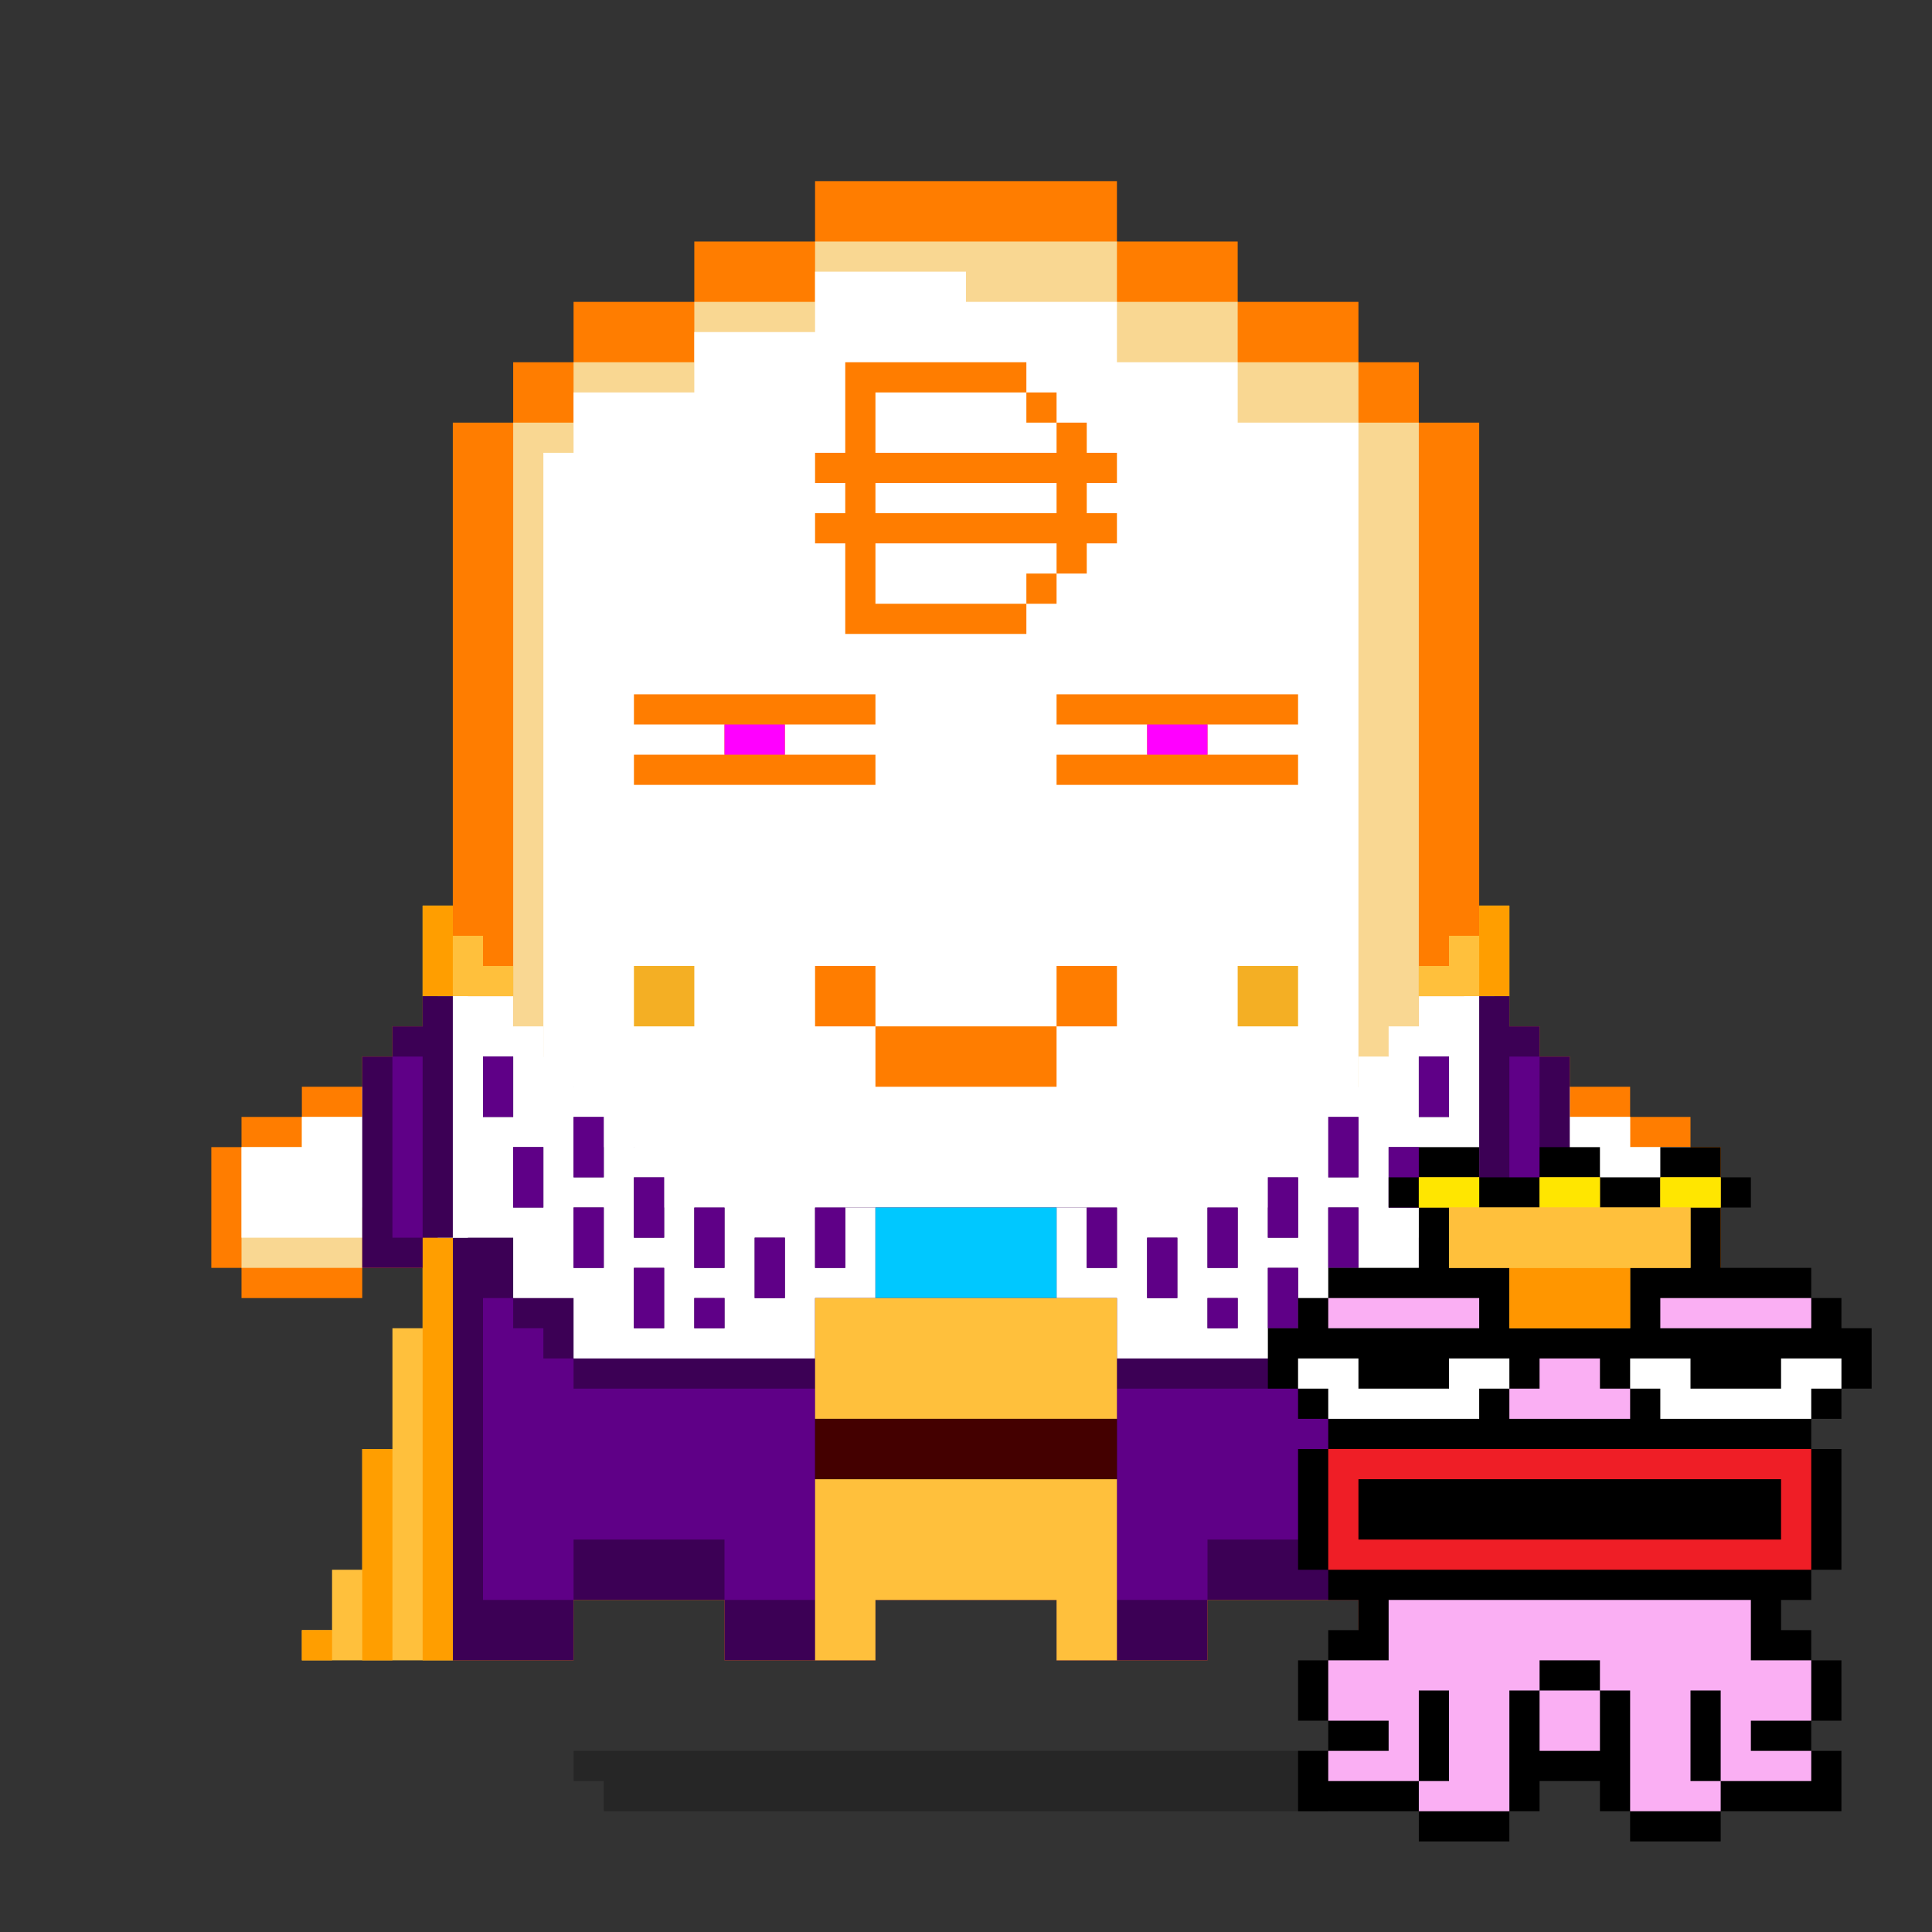 <svg xmlns="http://www.w3.org/2000/svg" viewBox="0 0 64 64"><rect x="0" y="0" width="64" height="64" fill="#333333" stroke="none"/><g class="gotchi-bg"><defs fill="#fff"><pattern id="a" patternUnits="userSpaceOnUse" width="4" height="4"><path d="M0 0h1v1H0zm2 2h1v1H2z"/></pattern><pattern id="b" patternUnits="userSpaceOnUse" x="0" y="0" width="2" height="2"><path d="M0 0h1v1H0z"/></pattern><pattern id="c" patternUnits="userSpaceOnUse" x="-2" y="0" width="8" height="1"><path d="M0 0h1v1H0zm2 0h1v1H2zm2 0h1v1H4z"/></pattern><pattern id="d" patternUnits="userSpaceOnUse" x="0" y="0" width="4" height="4"><path d="M0 0h1v1H0zm0 2h1v1H0zm1 0V1h1v1zm1 0h1v1H2zm0-1h1V0H2zm1 2h1v1H3z"/></pattern><pattern id="e" patternUnits="userSpaceOnUse" width="64" height="32"><path d="M4 4h1v1H4zm7 0h1v1h-1zm7 0h1v1h-1zm7 0h1v1h-1zm7 0h1v1h-1zm7 0h1v1h-1zm7 0h1v1h-1zm7 0h1v1h-1zm7 0h1v1h-1z"/><path fill="url(#a)" d="M0 8h64v7H0z"/><path fill="url(#b)" d="M0 16h64v1H0z"/><path fill="url(#c)" d="M0 18h64v1H0z"/><path fill="url(#b)" d="M22 18h15v1H22zM0 20h64v3H0z"/><path fill="url(#d)" d="M0 24h64v8H0z"/></pattern><mask id="f"><path fill="url(#e)" d="M0 0h64v32H0z"/></mask></defs><path fill="#fff" d="M0 0h64v32H0z"/><path fill="#dea8ff" class="gotchi-secondary" mask="url(#f)" d="M0 0h64v32H0z"/><path fill="#dea8ff" class="gotchi-secondary" d="M0 32h64v32H0z"/><path mask="url(#f)" fill="#fff" transform="matrix(1 0 0 -1 0 64)" d="M0 0h64v32H0z"/></g><style>.gotchi-primary{fill:#FF7D00;}.gotchi-secondary{fill:#F9D792;}.gotchi-cheek{fill:#F4AF24;}.gotchi-eyeColor{fill:#FF00FF;}.gotchi-primary-mouth{fill:#FF7D00;}.gotchi-sleeves-up{display:none;}.gotchi-handsUp{display:none;}.gotchi-handsDownOpen{display:block;}.gotchi-handsDownClosed{display:none;}</style><g class="gotchi-body"><path d="M47 14v-2h-2v-2h-4V8h-4V6H27v2h-4v2h-4v2h-2v2h-2v41h4v-2h5v2h5v-2h6v2h5v-2h5v2h4V14z" class="gotchi-primary"/><path d="M45 14v-2h-4v-2h-4V8H27v2h-4v2h-4v2h-2v39h2v-2h5v2h5v-2h6v2h5v-2h5v2h2V14z" class="gotchi-secondary"/><path d="M18,49h2v-1h2v1h2v2h5v-2h2v-1h2v1h2v2h5v-2h2v-1h2v1h1V14h-4v-2h-4v-2h-5V9h-5v2h-4v2h-4v2h-1V49z" fill="#fff"/></g><path class="gotchi-cheek" d="M21 32v2h2v-2h-1zm21 0h-1v2h2v-2z"/><g class="gotchi-primary-mouth"><path d="M29 32h-2v2h2v-1z"/><path d="M33 34h-4v2h6v-2h-1z"/><path d="M36 32h-1v2h2v-2z"/></g>
    <style>
        .gotchi-bg { display: none }
    </style>
<g class="gotchi-shadow"><path opacity=".25" d="M25 58H19v1h1v1h24V59h1V58h-1z" fill="#000"/></g>,<g class="gotchi-collateral" fill="#ff7d00"><path d="M37 16v-1h-1v-1h-1v1h-6v-2h5v-1h-6v3h-1v1h1v1h-1v1h1v3h6v-1h-5v-2h6v1h1v-1h1v-1h-1v-1h1zm-2 1h-6v-1h6v1z"/><path d="M34 19h1v1h-1zm0-6h1v1h-1z"/></g><g class="gotchi-eyeColor"><path d="M27 23H26H25H24H23H22H21V24H22H23H24V25H23H22H21V26H22H23H24H25H26H27H28H29V25H28H27H26V24H27H28H29V23H28H27Z" class="gotchi-primary" /><path d="M41 24H42H43V23H42H41H40H39H38H37H36H35V24H36H37H38V25H37H36H35V26H36H37H38H39H40H41H42H43V25H42H41H40V24H41Z" class="gotchi-primary" /><rect x="24" y="24" width="2" height="1" /><rect x="38" y="24" width="2" height="1" /></g><g class="gotchi-wearable wearable-body"><svg x="10" y="30"><path d="M39 4h-2v1h-1v1h-1v1h-1v2h-2v1H12V9h-1V8h-1V7H9V6H8V5H7V4H5v21h4v-2h5v2h5v-2h6v2h5v-2h5v2h4V4z" fill="#3c0055"/><path d="M18 11v1h-1v-2h1V9h-6v2h-1V9h1V8h-1V7h-1v2H9V7h1V6H9V5H8V4H7V3H5v8h2v2h2v2h8v-2h2v-3h-1v1zm-5-1h1v2h-1v-2zM6 6V5h1v2H6V6zm1 3V8h1v2H7V9zm2 2v-1h1v2H9v-1zm2 3v-2h1v2h-1zm2 0v-1h1v1h-1zm2-1v-2h1v2h-1zM37 3v1h-1v1h-1v1h-1v1h1v2h-1V7h-1v1h-1v1h1v2h-1V9h-6v1h1v2h-1v-2h-1v3h2v2h8v-2h2v-2h2V3h-2zm-6 7v2h-1v-2h1zm-3 2v-1h1v2h-1v-1zm2 2v-1h1v1h-1zm2 0v-2h1v2h-1zm2-2v-2h1v2h-1zm2-2V8h1v2h-1zm2-4v1h-1V5h1v1z" fill="#fff"/><path d="M10 8V7H9v2h1V8zm25 0V7h-1v2h1V8zm-19 4v-1h-1v2h1v-1zm1-1v1h1v-2h-1v1zm12 1v-1h-1v2h1v-1zM7 6V5H6v2h1V6zm0 3v1h1V8H7v1zm26 4v-1h-1v2h1v-1zm-21 0v-1h-1v2h1v-1zm0-3V9h-1v2h1v-1zm2 1v-1h-1v2h1v-1zm23-5v1h1V5h-1v1zm-4 4V9h-1v2h1v-1zm-2 1v-1h-1v2h1v-1zm-4 0v-1h-1v2h1v-1zm10-2V8h-1v2h1V9zm-27 2v-1H9v2h1v-1zm3 2h1v1h-1v-1zm17 0h1v1h-1v-1zm5-2v-1h-1v2h1v-1zm2 3h-1v1h-1v1h-8v7h3v-2h5v2h3V13h-1v1zm-22 2H9v-1H8v-1H7v-1H6v10h3v-2h5v2h3v-7h-2z" fill="#5f0087"/><path d="M43 24v-2h-1v-4h-1v-4h-1v-3h-1v14h5v-1h-1zM4 12v2H3v4H2v4H1v2H0v1h5V11H4v1zm36-9V0h-1v1h-1v1h-1v1h3zM6 1H5V0H4v3h3V2H6V1z" fill="#ffc03c"/><path d="M39 25h1V11h-1v14zm4-1h1v1h-1v-1zm-2-5v6h1v-7h-1v1zM4 12v13h1V11H4v1zM39 1v2h1V0h-1v1zM4 3h1V0H4v3zM0 24h1v1H0v-1zm2-5v6h1v-7H2v1z" fill="#ff9e00"/><path d="M24,10h-5v3h6v-3H24z" fill="#00c8ff"/><path d="M26 13h-9v4h10v-4h-1zm-1 6h-8v6h2v-2h6v2h2v-6h-2z" fill="#ffc03c"/><path d="M26,17h-9v2h10v-2H26z" fill="#400"/><defs /></svg></g><g class="gotchi-handsDownClosed"><g class="gotchi-primary"><path d="M19 42h1v1h-1zm1-6h1v1h-1z"/><path d="M21 37h1v1h-1zm5 3v4h1v-4zm-5 3h-1v1h2v-1z"/><path d="M24 44h-2v1h4v-1h-1zm1-5h-1v1h2v-1z"/><path d="M23 38h-1v1h2v-1z"/></g><g class="gotchi-secondary"><path d="M19 43h1v1h-1zm5 2h-2v1h4v-1h-1z"/><path d="M27 41v3h1v-3zm-6 3h-1v1h2v-1z"/><path d="M26 44h1v1h-1zm-7-3h-1v2h1v-1z"/></g><g class="gotchi-primary"><path d="M44 42h1v1h-1zm-1-6h1v1h-1z"/><path d="M42 37h1v1h-1z"/><path d="M42 39v-1h-2v1h1zm0 4v1h2v-1h-1z"/><path d="M40 44h-2v1h4v-1h-1z"/><path d="M38 42v-2h-1v4h1v-1z"/><path d="M40 40v-1h-2v1h1z"/></g><g class="gotchi-secondary"><path d="M42 44v1h2v-1h-1zm-5-2v-1h-1v3h1v-1z"/><path d="M40 45h-2v1h4v-1h-1z"/><path d="M37 44h1v1h-1zm7-1h1v1h-1z"/></g></g><g class="gotchi-handsDownOpen"><g class="gotchi-primary"><path d="M56 38v-1h-2v-1h-2v-1h-1v-1h-1v-1h-1v8h1v1h2v1h4v-1h1v-4z"/></g><g class="gotchi-secondary"><path d="M54 38v-1h-2v-1h-1v-1h-1v-1h-1v6h1v1h2v1h4v-4z" /></g><path d="M54,38v-1h-2v-1h-1v-1h-1v-1h-1v5h1v1h2v1h4v-3H54z" fill="#fff"/><g class="gotchi-primary"><path d="M8 38v-1h2v-1h2v-1h1v-1h1v-1h1v8h-1v1h-2v1H8v-1H7v-4z"/></g><g class="gotchi-secondary"><path d="M10 38v-1h2v-1h1v-1h1v-1h1v6h-1v1h-2v1H8v-4z" /></g><path d="M8,38v3h4v-1h2v-1h1v-5h-1v1h-1v1h-1v1h-2v1H8z" fill="#fff"/></g><g class="gotchi-handsUp"><g class="gotchi-secondary"><path d="M50,38h1v1h-1V38z"/><path d="M49 39h1v1h-1v-1zm2-2h1v1h-1v-1z"/><path d="M52,36h2v1h-2V36z"/><path d="M54,35h2v1h-2V35z"/></g><path d="M52,32v1h-2v1h-1v5h1v-1h1v-1h1v-1h2v-1h2v-3H52z" fill="#fff"/><g class="gotchi-primary"><path d="M49,33h1v1h-1V33z"/><path d="M50 32h2v1h-2v-1zm0 7h1v1h-1v-1z"/><path d="M49 40h1v1h-1v-1zm2-2h1v1h-1v-1z"/><path d="M52 37h2v1h-2v-1zm0-6h4v1h-4v-1z"/><path d="M56,32h1v4h-1V32z"/><path d="M54,36h2v1h-2V36z"/></g><g class="gotchi-secondary"><path d="M13,38h1v1h-1V38z"/><path d="M14 39h1v1h-1v-1zm-2-2h1v1h-1v-1z"/><path d="M10,36h2v1h-2V36z"/><path d="M8,35h2v1H8V35z"/></g><path d="M8,32v3h2v1h2v1h1v1h1v1h1v-5h-1v-1h-2v-1H8z" fill="#fff"/><g class="gotchi-primary"><path d="M14,33h1v1h-1V33z"/><path d="M12 32h2v1h-2v-1zm1 7h1v1h-1v-1z"/><path d="M14 40h1v1h-1v-1zm-2-2h1v1h-1v-1z"/><path d="M10 37h2v1h-2v-1zm-2-6h4v1H8v-1z"/><path d="M7,32h1v4H7V32z"/><path d="M8,36h2v1H8V36z"/></g></g>"><svg x="10" y="30"><g><g class="gotchi-sleeves gotchi-sleeves-left gotchi-sleeves-up"><path d="M39.5 11h-1V3h1v8z" fill="#fff"/><path d="M39 11h1v-1h1V9h1V2h-2v1h-1v8z" fill="#3c0055"/><path d="M41,9h-1V3h1V9z" fill="#5f0087"/></g><g class="gotchi-sleeves gotchi-sleeves-left gotchi-sleeves-down"><path d="M39.5 11h-1V3h1v8z" fill="#fff"/><path d="M39 11h1v1h2V5h-1V4h-1V3h-1v8z" fill="#3c0055"/><path d="M41 11h-1V5h1v6z" fill="#5f0087"/></g><g class="gotchi-sleeves gotchi-sleeves-right gotchi-sleeves-up"><path d="M4.5,3h1v8h-1V3z" fill="#fff"/><path d="M5,3H4V2H2v7h1v1h1v1h1V3z" fill="#3c0055"/><path d="M3,3h1v6H3V3z" fill="#5f0087"/></g><g class="gotchi-sleeves gotchi-sleeves-right gotchi-sleeves-down"><path d="M4.5,3h1v8h-1V3z" fill="#fff"/><path d="M5,3H4v1H3v1H2v7h2v-1h1V3z" fill="#3c0055"/><path d="M3,5h1v6H3V5z" fill="#5f0087"/></g></g>,</svg><g class="gotchi-wearable wearable-pet"><svg x="42" y="38"><path d="M19 6V5h-1V4h-3V2h1V1h-1V0h-2v1h-2V0H9v1H7V0H5v1H4v1h1v2H2v1H1v1H0v2h1v1h1v1H1v4h1v1h1v1H2v1H1v2h1v1H1v2h4v1h3v-1h1v-1h2v1h1v1h3v-1h4v-2h-1v-1h1v-2h-1v-1h-1v-1h1v-1h1v-4h-1V9h1V8h1V6h-1z"/><path d="M18 7h-1v1h-3V7h-2v1h1v1h5V8h1V7h-1zM6 7v1H3V7H1v1h1v1h5V8h1V7H6z" fill="#fff"/><g fill="#faaff3"><path d="M17 5h-4v1h5V5h-1zm-7 4h2V8h-1V7H9v1H8v1h2zM4 6h3V5H2v1h2zm5 12v2h2v-2H9z"/><path d="M16 17v-2H4v2H2v2h2v1H2v1h3v-3h1v3H5v1h3v-4h1v-1h2v1h1v4h3v-1h-1v-3h1v3h3v-1h-2v-1h2v-2h-2z"/></g><path d="M17 10H2v4h16v-4h-1zm0 2v1H3v-2h14v1z" fill="#ef1e26"/><path d="M13 1v1h-2V1H9v1H7V1H5v1h1v2h2v2h4V4h2V2h1V1z" fill="#ffc03c"/><path d="M5 1v1h2V1H5zm4 0v1h2V1H9zm5 0h-1v1h2V1h-1z" fill="#ffe600"/><path d="M11,4H8v2h4V4H11z" fill="#ff9600"/><path d="M13,2H6v2h8V2H13z" fill="#ffc03c"/><defs /></svg></g></svg>